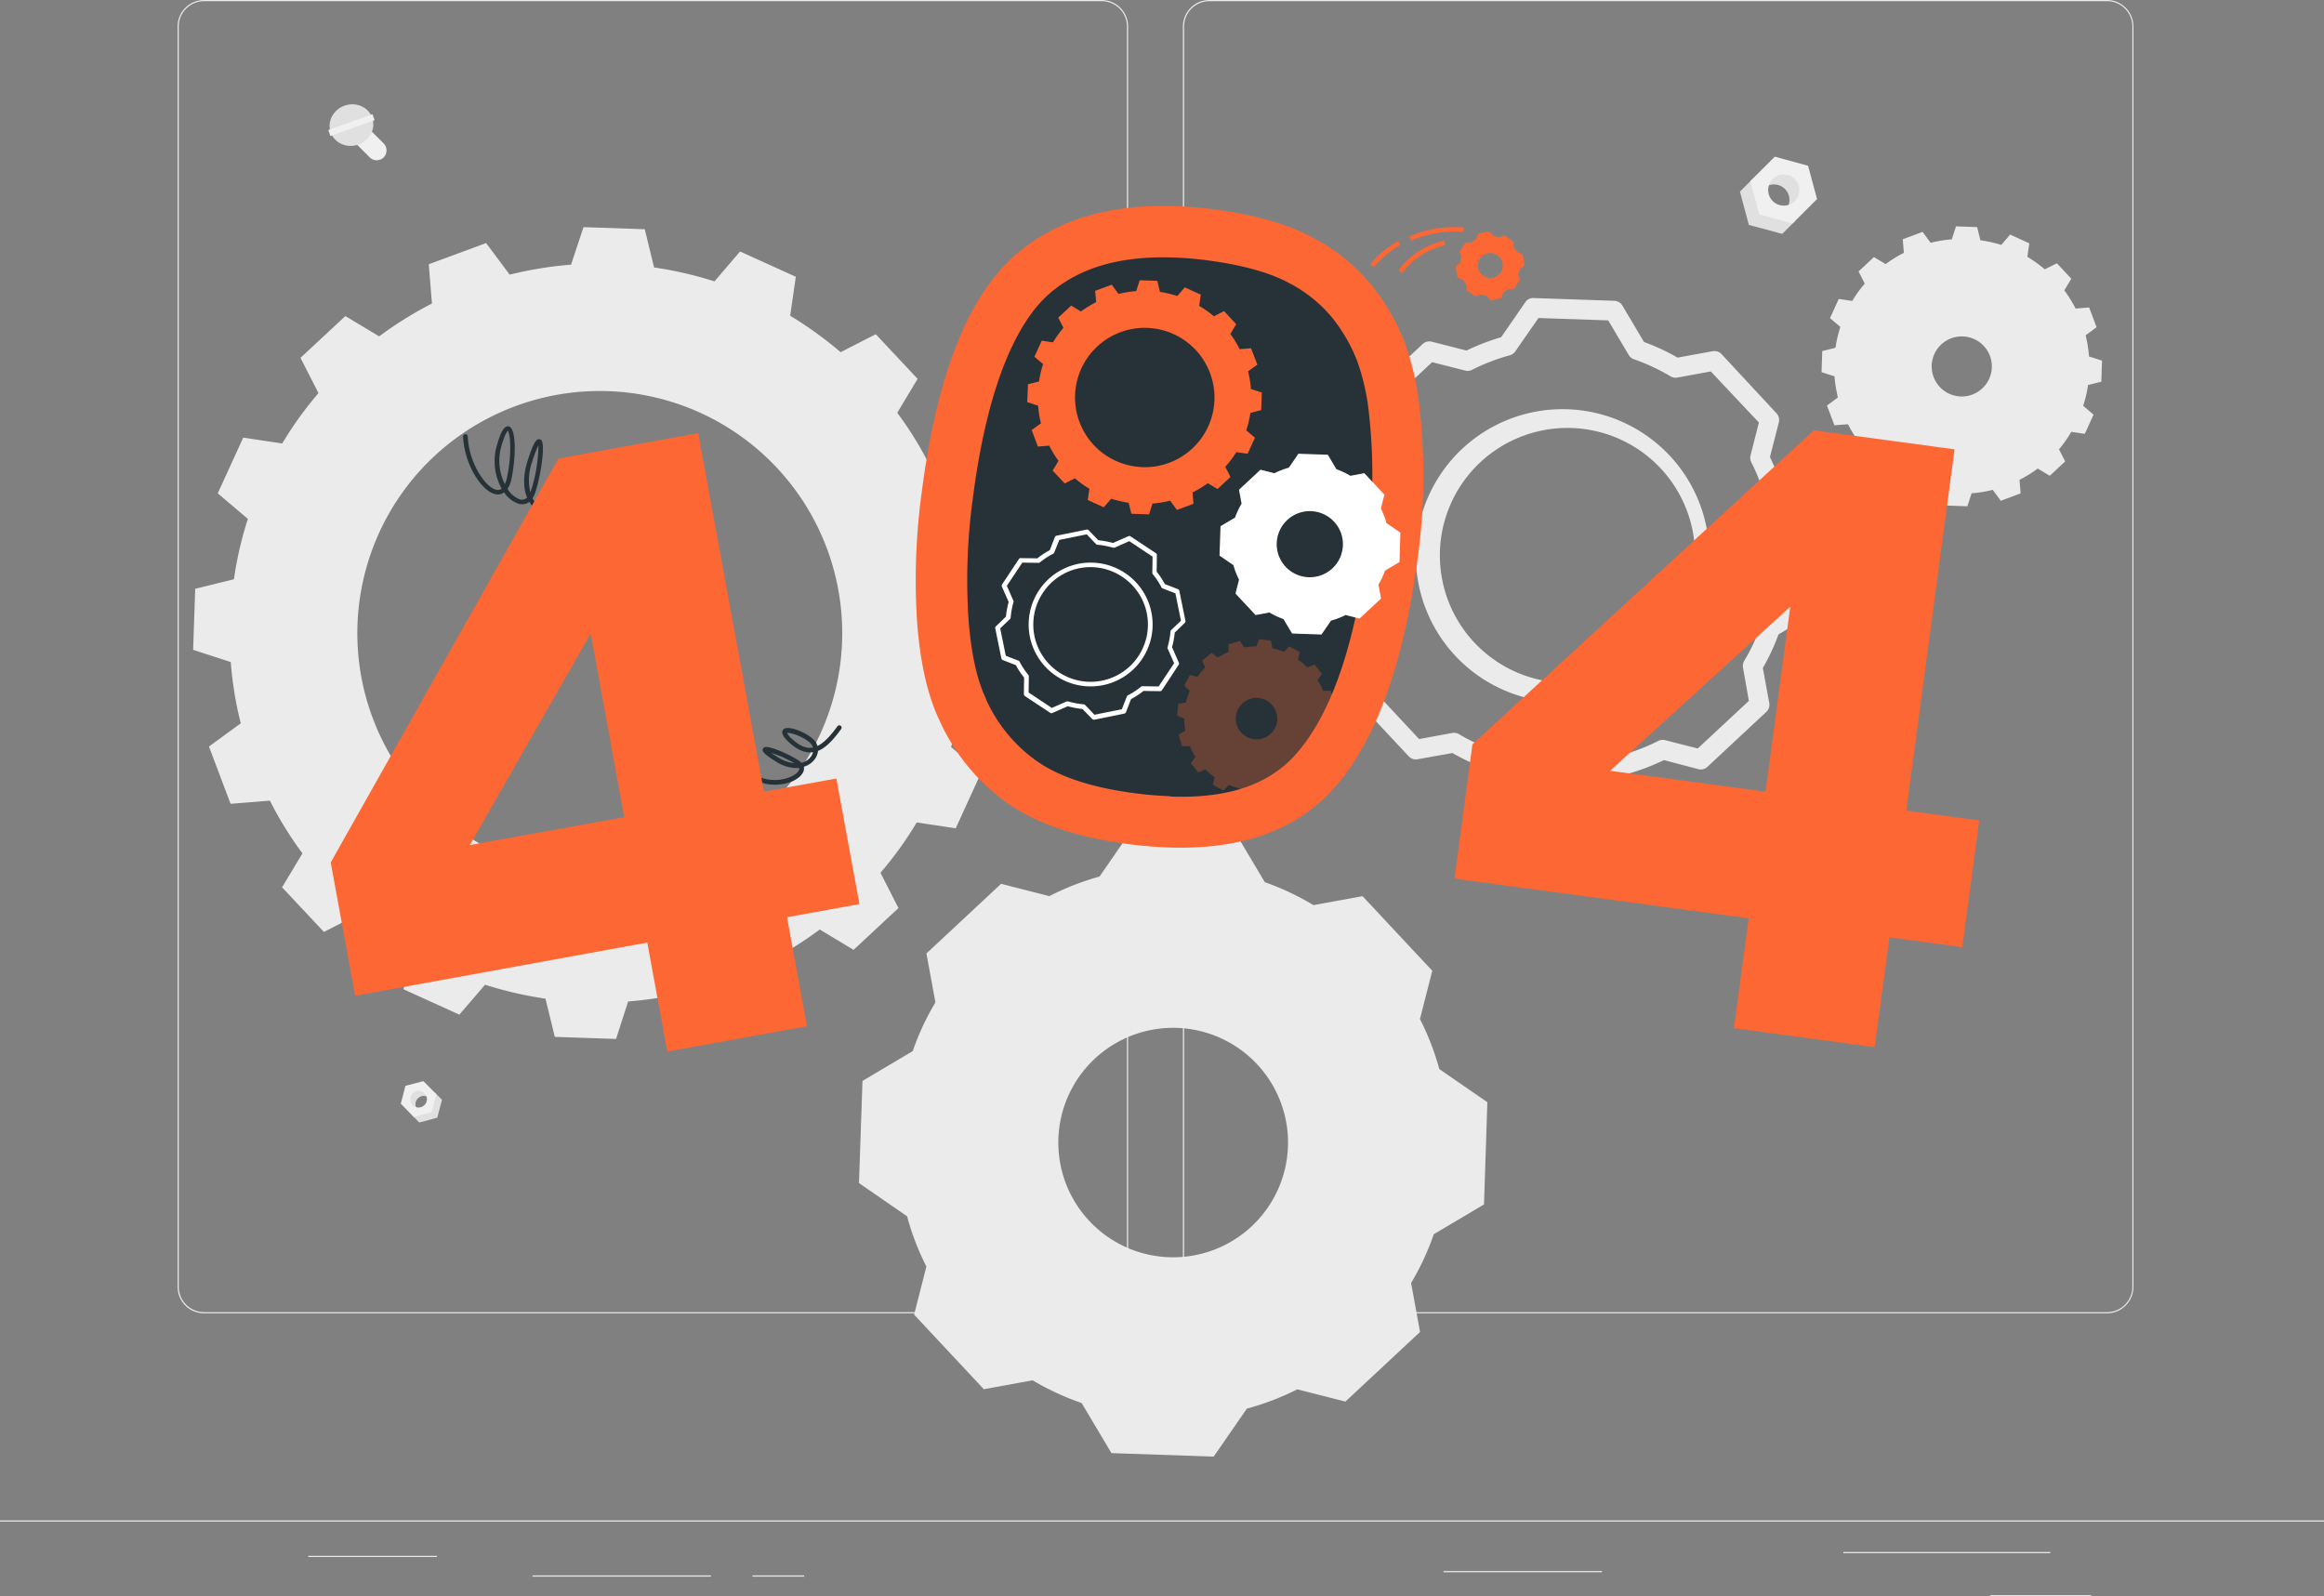 <svg width="428" height="294" viewBox="0 0 428 294" fill="none" xmlns="http://www.w3.org/2000/svg"><rect x="0" y="0" width="428" height="294" fill="#808080" stroke="none"/><path d="M428 280.026H0v.214h428v-.214zm-42.886 13.76h-18.558V294h18.558v-.214zm-90.076-4.438h-29.199v.214h29.199v-.214zm82.561-3.498h-38.118v.214h38.118v-.214zm-229.494 4.31h-9.536v.214h9.536v-.214zm-17.163 0H98.08v.214h32.862v-.214zm-50.469-3.609H56.76v.214h23.712v-.214zm122.399-44.665H37.596a4.881 4.881 0 0 1-4.888-4.883V4.883a4.88 4.88 0 0 1 1.431-3.453A4.89 4.89 0 0 1 37.595 0h165.277a4.89 4.89 0 0 1 4.888 4.883v232.12a4.887 4.887 0 0 1-4.888 4.883zM37.596.214a4.667 4.667 0 0 0-4.674 4.67v232.119a4.675 4.675 0 0 0 4.674 4.669h165.276a4.675 4.675 0 0 0 4.674-4.669V4.883a4.67 4.67 0 0 0-4.674-4.67H37.596zm350.437 241.672H222.74a4.89 4.89 0 0 1-3.456-1.43 4.88 4.88 0 0 1-1.432-3.453V4.883A4.887 4.887 0 0 1 222.74 0h165.293a4.887 4.887 0 0 1 4.871 4.883v232.12a4.887 4.887 0 0 1-4.871 4.883zM222.74.214a4.679 4.679 0 0 0-4.318 2.882 4.663 4.663 0 0 0-.356 1.787v232.12a4.674 4.674 0 0 0 4.674 4.669h165.293a4.674 4.674 0 0 0 4.674-4.669V4.883a4.675 4.675 0 0 0-4.674-4.67H222.74z" fill="#EBEBEB"/><path d="M184.956 124.795l.385-11.237-6.908-2.257a66.88 66.88 0 0 0-1.84-11.246l5.855-4.276-3.972-10.63-7.242.582a66.19 66.19 0 0 0-5.992-9.706l3.75-6.251-7.704-8.219-6.472 3.31a70.6 70.6 0 0 0-9.296-6.713l1.044-7.175-10.272-4.66-4.708 5.507a69.505 69.505 0 0 0-11.128-2.566l-1.712-7.038-11.282-.385-2.294 6.91a69.44 69.44 0 0 0-11.299 1.839l-4.349-5.816-10.554 3.9.582 7.235a68.905 68.905 0 0 0-9.716 6.046l-6.231-3.737-8.26 7.696 3.312 6.5a66.215 66.215 0 0 0-6.677 9.27L44.795 80.6l-4.691 10.262 5.547 4.704a66.978 66.978 0 0 0-2.569 11.117l-7.13 1.762-.385 11.236 6.933 2.258c.288 3.806.904 7.58 1.84 11.28l-5.854 4.276 3.98 10.553 7.242-.582a66.18 66.18 0 0 0 5.992 9.706l-3.75 6.252 7.705 8.218 6.471-3.31a68.951 68.951 0 0 0 9.279 6.705l-1.079 7.175 10.273 4.66 4.733-5.507a69.553 69.553 0 0 0 11.128 2.566l1.712 7.038 11.282.385 2.226-6.902a69.422 69.422 0 0 0 11.29-1.838l4.28 5.815 10.564-3.942-.557-7.235a70.75 70.75 0 0 0 9.716-6.055l6.231 3.746 8.261-7.697-3.313-6.499a66.186 66.186 0 0 0 6.677-9.27l7.182 1.077 4.691-10.262-5.547-4.703a66.304 66.304 0 0 0 2.568-11.117l7.233-1.677zM108.943 161.2a44.668 44.668 0 0 1-24.538-8.356 44.613 44.613 0 0 1-15.755-20.569 44.566 44.566 0 0 1-1.659-25.847 44.597 44.597 0 0 1 12.996-22.41 44.686 44.686 0 0 1 48.966-7.997 44.634 44.634 0 0 1 19.463 17.11 44.577 44.577 0 0 1-7.479 56.091 44.665 44.665 0 0 1-31.985 11.978h-.009zm268.553-73.57l2.833-2.643-1.13-2.232a23.086 23.086 0 0 0 2.269-3.224l2.482.376 1.61-3.54-1.909-1.625c.409-1.249.71-2.53.898-3.831l2.44-.607.128-3.883-2.388-.77a24.268 24.268 0 0 0-.625-3.89l2.012-1.497-1.37-3.634-2.491.196a23.898 23.898 0 0 0-2.08-3.352l1.293-2.138-2.654-2.84-2.242 1.104a24.015 24.015 0 0 0-3.202-2.3l.36-2.48-3.536-1.617-1.626 1.907a23.78 23.78 0 0 0-3.844-.855l-.607-2.428-3.887-.137-.778 2.394c-1.315.099-2.618.31-3.895.633l-1.49-2.01-3.646 1.36.205 2.497a23.086 23.086 0 0 0-3.355 2.078l-2.157-1.291-2.834 2.642 1.139 2.241a22.907 22.907 0 0 0-2.303 3.198l-2.482-.376-1.61 3.54 1.909 1.625a22.884 22.884 0 0 0-.899 3.831l-2.439.608-.129 3.882 2.389.77c.1 1.312.309 2.613.625 3.89l-2.012 1.489 1.37 3.634 2.499-.188a23.935 23.935 0 0 0 2.063 3.361l-1.293 2.138 2.654 2.84 2.226-1.138a23.932 23.932 0 0 0 3.201 2.3l-.368 2.472 3.535 1.616 1.627-1.899c1.256.389 2.541.675 3.843.856l.608 2.428 3.886.137.779-2.394a22.891 22.891 0 0 0 3.895-.633l1.489 2.01 3.647-1.36-.206-2.497a22.896 22.896 0 0 0 3.356-2.078l2.217 1.334zm-20.253-16.36a5.529 5.529 0 0 1 1.125-8.481 5.545 5.545 0 0 1 6.152.208 5.527 5.527 0 0 1 .547 8.538 5.542 5.542 0 0 1-7.824-.265zM273.92 203.001l-8.851-6.106a48.553 48.553 0 0 0-3.561-9.21l2.268-8.894-12.84-13.734-9.039 1.65a48.727 48.727 0 0 0-8.962-4.224l-5.496-9.245-18.832-.641-6.112 8.843a48.678 48.678 0 0 0-9.236 3.608l-8.894-2.266-13.747 12.828 1.652 9.013a47.659 47.659 0 0 0-4.177 8.971l-9.254 5.49-.642 18.814 8.86 6.115a47.11 47.11 0 0 0 3.552 9.253l-2.259 8.868 12.84 13.734 8.979-1.642a49.097 49.097 0 0 0 9.031 4.182l5.487 9.227 18.832.641 6.112-8.834a49.068 49.068 0 0 0 9.287-3.557l8.86 2.258 13.747-12.828-1.652-9.014a47.574 47.574 0 0 0 4.177-8.979l9.254-5.49.616-18.831zm-58.593 28.554a21.16 21.16 0 0 1-11.62-3.964 21.14 21.14 0 0 1-7.458-9.746 21.107 21.107 0 0 1-.782-12.242 21.128 21.128 0 0 1 6.158-10.614 21.162 21.162 0 0 1 23.193-3.786 21.134 21.134 0 0 1 12.38 19.956 21.135 21.135 0 0 1-6.712 14.725 21.17 21.17 0 0 1-15.168 5.671h.009zm78.752-81.9h-.06l-14.826-.504a1.802 1.802 0 0 1-1.489-.855l-3.989-6.714a40.485 40.485 0 0 1-6.232-2.89l-6.403 1.146a1.8 1.8 0 0 1-1.644-.547l-10.126-10.827a1.805 1.805 0 0 1-.428-1.71l1.618-6.337a39.16 39.16 0 0 1-2.448-6.388l-6.446-4.447a1.795 1.795 0 0 1-.779-1.548l.505-14.812a1.8 1.8 0 0 1 .856-1.488l6.737-3.993a39.558 39.558 0 0 1 2.885-6.2l-1.182-6.44a1.804 1.804 0 0 1 .548-1.642l10.828-10.09a1.809 1.809 0 0 1 1.712-.428l6.361 1.625a40.162 40.162 0 0 1 6.377-2.455l4.451-6.44a1.704 1.704 0 0 1 1.549-.777l14.826.504a1.807 1.807 0 0 1 1.49.855l3.997 6.73a40.23 40.23 0 0 1 6.189 2.882l6.463-1.18a1.81 1.81 0 0 1 1.643.548l10.101 10.877a1.804 1.804 0 0 1 .428 1.71l-1.626 6.363a40.233 40.233 0 0 1 2.457 6.371l6.437 4.447a1.806 1.806 0 0 1 .779 1.548l-.505 14.812a1.813 1.813 0 0 1-.856 1.488l-6.737 3.993a39.492 39.492 0 0 1-2.885 6.192l1.181 6.448a1.798 1.798 0 0 1-.547 1.642l-10.837 10.108a1.805 1.805 0 0 1-1.712.427l-6.292-1.667a40.52 40.52 0 0 1-6.411 2.454l-4.443 6.431a1.813 1.813 0 0 1-1.515.778zm-13.773-4.087l12.84.436 4.28-6.158a1.806 1.806 0 0 1 1.018-.718 36.893 36.893 0 0 0 6.977-2.677 1.801 1.801 0 0 1 1.25-.128l5.992 1.531 9.416-8.766-1.079-6.123c-.079-.433.003-.88.231-1.257a35.94 35.94 0 0 0 3.125-6.696c.137-.42.423-.776.804-1l6.437-3.823.437-12.827-6.163-4.276a1.802 1.802 0 0 1-.685-.915v-.146a36.453 36.453 0 0 0-2.662-6.884 1.802 1.802 0 0 1-.137-1.266l1.541-6.054-8.86-9.407-6.155 1.129a1.8 1.8 0 0 1-1.249-.223 36.636 36.636 0 0 0-6.72-3.138 1.975 1.975 0 0 1-.377-.18 1.802 1.802 0 0 1-.607-.615l-3.784-6.38-12.84-.436-4.28 6.157c-.252.364-.63.623-1.061.727a36.621 36.621 0 0 0-6.891 2.66 1.808 1.808 0 0 1-1.267.136l-6.086-1.547-9.416 8.765 1.121 6.132c.069.384.012.78-.163 1.128l-.085.146a35.905 35.905 0 0 0-3.125 6.722c-.141.402-.42.74-.787.957l-6.446 3.823-.436 12.828 6.171 4.275c.353.244.608.604.719 1.018a35.591 35.591 0 0 0 2.663 6.944 1.792 1.792 0 0 1 .145 1.24l-1.541 6.029 8.774 9.407 6.112-1.12c.427-.077.868.002 1.241.222a37.087 37.087 0 0 0 6.754 3.13c.42.134.776.417 1.002.795l3.852 6.423zm7.935-16.215h-.95a27.035 27.035 0 0 1-18.884-8.156 26.984 26.984 0 0 1 .334-38.011 27.038 27.038 0 0 1 38.049 0 26.987 26.987 0 0 1 7.999 18.937 26.988 26.988 0 0 1-7.664 19.074 27.035 27.035 0 0 1-18.884 8.156zm0-50.532a23.51 23.51 0 0 0-16.413 7.1 23.46 23.46 0 0 0 .302 33.045 23.508 23.508 0 0 0 16.539 6.8 23.508 23.508 0 0 0 16.539-6.8 23.462 23.462 0 0 0 .301-33.045 23.506 23.506 0 0 0-16.412-7.1h-.856z" fill="#EBEBEB"/><path d="M328.225 43.075l-6.146-1.65-1.644-6.132 2.405-2.403 2.534 5.25 5.256 2.532-2.405 2.403z" fill="#E0E0E0"/><path d="M328.601 38.97a2.874 2.874 0 0 0 .957-2.056 2.85 2.85 0 0 0-.839-2.107 2.855 2.855 0 0 0-2.109-.838 2.866 2.866 0 0 0-2.058.956l3.056-4.575 4.101 2.07.856 4.276-3.964 2.274z" fill="#E0E0E0"/><path d="M322.352 33.352l4.503-4.498 6.129 1.676 1.652 6.131-4.502 4.498-6.138-1.65-1.644-6.157zm8.175 3.677a2.864 2.864 0 0 0-2.024-4.894 2.869 2.869 0 0 0-2.812 3.427 2.88 2.88 0 0 0 4.836 1.492v-.025z" fill="#F0F0F0"/><path d="M77.228 206.738l3.296-.881.882-3.292-1.284-1.283-1.361 2.814-2.825 1.359 1.292 1.283z" fill="#E0E0E0"/><path d="M77.04 204.54a1.535 1.535 0 0 1-.075-2.246 1.534 1.534 0 0 1 1.141-.45 1.546 1.546 0 0 1 1.108.524l-1.635-2.454-2.251 1.103-.48 2.309 2.192 1.214z" fill="#E0E0E0"/><path d="M80.378 201.539l-2.413-2.412-3.296.855-.856 3.293 2.371 2.437 3.296-.855.898-3.318zm-4.382 1.992a1.538 1.538 0 0 1 1.087-2.63 1.545 1.545 0 0 1 1.424.952 1.536 1.536 0 0 1-.337 1.678 1.543 1.543 0 0 1-2.174 0zM65.364 26.262l2.73 2.728a1.841 1.841 0 0 0 2.569 0 1.838 1.838 0 0 0 0-2.565l-2.73-2.728a1.841 1.841 0 0 0-2.569 0 1.837 1.837 0 0 0 0 2.565z" fill="#F0F0F0"/><path d="M66.015 26.621c2.109-.757 3.242-2.974 2.53-4.952-.71-1.978-2.997-2.968-5.106-2.21-2.109.756-3.242 2.973-2.53 4.951.71 1.978 2.997 2.968 5.106 2.211z" fill="#E0E0E0"/><path d="M60.455 23.947l.397 1.102 8.136-2.92-.396-1.102-8.137 2.92z" fill="#F0F0F0"/><path d="M110.15 99.739a.42.42 0 0 1-.154 0c-3.852-1.488-6.155-2.95-7.353-4.695a4.438 4.438 0 0 1-2.765-.376 5.511 5.511 0 0 1-2.38-2.24 2.192 2.192 0 0 1-2.08.324 5.29 5.29 0 0 1-2.568-2.06 1.95 1.95 0 0 1-1.326.367c-2.569-.205-5.993-5.268-6.24-10.664a.427.427 0 0 1 .855 0c.231 5.13 3.519 9.689 5.453 9.843.287.029.573-.058.796-.24a10.486 10.486 0 0 1-.856-8.047c.736-2.565 1.387-3.574 2.166-3.42 1.472.367 1.284 5.986.496 9.654a5.24 5.24 0 0 1-.727 1.865 4.63 4.63 0 0 0 2.174 1.89 1.355 1.355 0 0 0 1.43-.3c-.677-1.659-.814-3.908.102-6.79 1.198-3.788 1.712-3.89 1.977-3.95a.564.564 0 0 1 .548.188c.788.855-.154 6.773-1.147 9.68-.116.35-.277.683-.48.992a4.69 4.69 0 0 0 2.132 2.138 3.736 3.736 0 0 0 1.944.368 4.82 4.82 0 0 1-.206-.496c-.676-1.839-.351-3.96 1.01-6.483.908-1.71 1.644-2.454 2.32-2.454a.951.951 0 0 1 .856.565c.745 1.376.205 5.917-1.267 8.166-.342.52-.822.935-1.387 1.198 1.147 1.505 3.322 2.83 6.806 4.181a.437.437 0 0 1 .35.505.434.434 0 0 1-.505.35l.026-.06zm-4.862-14.085s-.488 0-1.566 2.01c-1.242 2.292-1.55 4.182-.968 5.78.073.197.159.389.257.574a2.57 2.57 0 0 0 1.13-.941c1.198-1.83 1.772-5.593 1.327-7.064-.06-.308-.18-.359-.18-.359zm-6.138-3.6c-.465.972-.85 1.982-1.147 3.019a9.68 9.68 0 0 0-.325 5.601l.077-.214a28.238 28.238 0 0 0 1.413-8.406h-.018zm-5.64-2.694c-.146.137-.557.676-1.156 2.754a9.612 9.612 0 0 0 .625 7.055c.174-.383.303-.785.385-1.197.907-4.208.65-8.005.171-8.612h-.025zm49.185 65.164a7.715 7.715 0 0 1-3.903-1.017.427.427 0 0 1 .436-.736c3.056 1.787 7.002.539 7.816-.761a.749.749 0 0 0 .128-.573 6.973 6.973 0 0 1-4.391-1.257c-2.174-1.36-2.346-1.762-2.337-2.087a.517.517 0 0 1 .291-.444c.856-.428 4.717 1.342 6.326 2.403.195.125.373.275.531.444a3.03 3.03 0 0 0 1.626-.983c.238-.277.411-.605.505-.958h-.171c-1.37.137-2.739-.453-4.203-1.796-1.002-.932-1.395-1.565-1.267-2.078a.785.785 0 0 1 .616-.556c1.182-.29 4.109.95 5.299 2.258.262.287.45.633.548 1.009 1.113-.522 2.302-1.71 3.698-3.651a.424.424 0 0 1 .574-.07.427.427 0 0 1 .119.566c-1.618 2.257-2.962 3.54-4.28 4.062a3.182 3.182 0 0 1-.745 1.71 3.882 3.882 0 0 1-1.866 1.206 1.568 1.568 0 0 1-.239 1.188c-.762 1.266-2.834 2.121-5.111 2.121zm-.762-5.935c.291.214.702.496 1.293.856a6.923 6.923 0 0 0 3.082 1.128 21.336 21.336 0 0 0-4.375-1.941v-.043zm2.988-3.634a3.69 3.69 0 0 0 1.001 1.189c1.276 1.171 2.431 1.71 3.536 1.573h.274a1.58 1.58 0 0 0-.369-.71c-1.207-1.308-3.843-2.146-4.442-2.009v-.043z" fill="#263238"/><path d="M154.029 143.387l-13.337 2.42-12.112-66.028-25.732 4.67-41.944 74.399 4.503 24.552 53.8-9.8 3.68 20.08 25.732-4.67-3.681-20.079 13.336-2.42-4.245-23.124zm-67.496 12.255l22.256-38.971 6.172 33.839-28.428 5.132zm174.915-80.387a50.274 50.274 0 0 0-2.739-12.16 39.4 39.4 0 0 0-5.992-10.425 34.58 34.58 0 0 0-10.871-8.868c-4.566-2.503-10.62-4.245-18.165-5.225-15.659-2.035-27.865.741-36.619 8.33-8.754 7.588-14.518 22.125-17.292 43.613a119.045 119.045 0 0 0-.856 24.236c.571 7.411 1.935 13.377 4.092 17.898a37.427 37.427 0 0 0 12.566 15.291c5.404 3.786 12.809 6.291 22.213 7.517 16.778 2.183 29.21-1.035 37.296-9.655 8.087-8.62 13.454-23.187 16.102-43.699a110.57 110.57 0 0 0 .265-26.853z" fill="#FC6733"/><path d="M215.515 146.645a68.762 68.762 0 0 1-6.514-.547c-7.832-1.018-13.901-3.002-18.019-5.892a27.927 27.927 0 0 1-9.416-11.468v-.086c-1.643-3.42-2.722-8.338-3.193-14.538a110.18 110.18 0 0 1 .788-22.32c3.056-23.705 9.364-33.6 14.124-37.721 5.547-4.806 13.028-6.979 22.881-6.645 2.02.068 4.16.248 6.351.539 6.326.855 11.325 2.223 14.869 4.156a25.445 25.445 0 0 1 7.969 6.405 30.2 30.2 0 0 1 4.58 7.928 41.16 41.16 0 0 1 2.2 9.885c.893 8.172.792 16.422-.3 24.569-2.371 18.421-6.959 31.36-13.627 38.483-4.948 5.277-12.37 7.697-22.693 7.312v-.06z" fill="#263238"/><path d="M232.267 75.537l.111-3.24-1.994-.65a19.315 19.315 0 0 0-.531-3.25l1.712-1.24-1.173-3.019-2.088.171a19.135 19.135 0 0 0-1.712-2.796l1.078-1.805-2.242-2.411-1.866.957a20.397 20.397 0 0 0-2.714-1.915l.3-2.07-2.962-1.342-1.353 1.59a20.028 20.028 0 0 0-3.21-.752l-.479-2.036-3.253-.11-.642 1.992a20.046 20.046 0 0 0-3.253.53l-1.249-1.71-3.048 1.137.172 2.087a19.895 19.895 0 0 0-2.8 1.71l-1.797-1.078-2.38 2.215.959 1.873a19.054 19.054 0 0 0-1.926 2.677l-2.072-.308-1.352 2.959 1.601 1.351a19.384 19.384 0 0 0-.754 3.207l-2.037.513-.137 3.293 2.003.65a19.11 19.11 0 0 0 .531 3.25l-1.712 1.24 1.147 3.044 2.088-.172c.49.98 1.063 1.916 1.712 2.797l-1.078 1.804 2.226 2.37 1.866-.959a19.872 19.872 0 0 0 2.67 1.933l-.308 2.07 2.962 1.342 1.361-1.59c1.047.338 2.121.59 3.21.752l.505 2.027 3.253.111.642-1.993a20.046 20.046 0 0 0 3.253-.53l1.241 1.71 3.047-1.137-.163-2.086a20.387 20.387 0 0 0 2.8-1.71l1.797 1.077 2.38-2.215-.959-1.873a19.1 19.1 0 0 0 2.046-2.71l2.072.307 1.352-2.959-1.601-1.351c.343-1.045.595-2.118.754-3.207l1.994-.522zM210.353 86.03a12.846 12.846 0 0 1-7.044-2.417 12.826 12.826 0 0 1-4.984-13.344 12.827 12.827 0 0 1 3.738-6.437 12.845 12.845 0 0 1 19.666 2.61 12.825 12.825 0 0 1-6.416 18.795c-1.584.591-3.27.864-4.96.802v-.009z" fill="#FC6733"/><path opacity=".3" d="M245.775 135.04l.231-2.18-1.31-.539a13.48 13.48 0 0 0-.197-2.215l1.199-.761-.608-2.112h-1.421a12.724 12.724 0 0 0-1.027-1.976l.813-1.163-1.378-1.71-1.31.547a12.99 12.99 0 0 0-1.712-1.428l.317-1.394-1.926-1.06-1.01 1.017a12.658 12.658 0 0 0-2.123-.675l-.24-1.403-2.183-.248-.539 1.309c-.743.008-1.485.076-2.217.205l-.762-1.206-2.114.616v1.419c-.686.289-1.347.632-1.977 1.027l-1.165-.856-1.712 1.377.548 1.309a13.984 13.984 0 0 0-1.429 1.71l-1.378-.308-1.062 1.924 1.01.992a13.728 13.728 0 0 0-.676 2.13l-1.404.231-.231 2.18 1.31.548c0 .739.066 1.478.197 2.206l-1.207.761.616 2.112h1.438c.286.684.63 1.342 1.027 1.967l-.856 1.163 1.37 1.711 1.318-.556a13.133 13.133 0 0 0 1.712 1.428l-.317 1.394 1.926 1.06 1.01-1.009c.689.28 1.399.503 2.123.667l.24 1.403 2.183.248.539-1.317a13.736 13.736 0 0 0 2.217-.206l.762 1.206 2.106-.615v-1.42a13.769 13.769 0 0 0 1.977-1.026l1.156.855 1.712-1.368-.557-1.309a14.057 14.057 0 0 0 1.438-1.71l1.378.308 1.062-1.924-1.01-.992c.279-.688.502-1.398.668-2.121l1.455-.223zm-11.017-.855a3.822 3.822 0 0 1-3.761 1.963 3.82 3.82 0 0 1-3.253-2.721 3.808 3.808 0 0 1 1.272-4.044 3.818 3.818 0 0 1 6.057 1.907 3.818 3.818 0 0 1-.315 2.904v-.009z" fill="#FC6733"/><path d="M257.904 98.088l-2.568-1.761a13.997 13.997 0 0 0-1.027-2.651l.651-2.566-3.698-3.96-2.568.48a14.054 14.054 0 0 0-2.568-1.206l-1.584-2.668-5.418-.189-1.764 2.566a14 14 0 0 0-2.653 1.026l-2.568-.65-3.964 3.695.48 2.565c-.49.811-.895 1.671-1.207 2.566l-2.671 1.582-.188 5.413 2.568 1.762a13.57 13.57 0 0 0 1.027 2.668l-.651 2.565 3.698 3.96 2.568-.471a14.18 14.18 0 0 0 2.568 1.206l1.584 2.66 5.418.188 1.764-2.566a14.13 14.13 0 0 0 2.679-1.026l2.568.65 3.963-3.694-.479-2.566c.49-.811.894-1.671 1.207-2.565l2.671-1.582.162-5.43zm-16.889 8.227a6.096 6.096 0 0 1-5.498-3.947 6.085 6.085 0 0 1 1.545-6.586 6.1 6.1 0 0 1 9.34 1.235 6.099 6.099 0 0 1 .914 3.415 6.095 6.095 0 0 1-1.932 4.243 6.109 6.109 0 0 1-4.369 1.64z" fill="#fff"/><path d="M276.488 54.877l.445-1.078c.304-.165.591-.36.856-.582h.993l1.164-1.71-.376-.915a5.24 5.24 0 0 0 .342-.992l.856-.787-.36-2-1.078-.446a5.211 5.211 0 0 0-.582-.855v-.992l-1.712-1.163-.916.377a5.145 5.145 0 0 0-1.044-.24l-.788-.855-2.003.36-.445 1.077a5.19 5.19 0 0 0-.899.581h-.993l-1.164 1.71.377.916a5.272 5.272 0 0 0-.24 1.051l-.856.787.359 2.001 1.079.445c.166.319.364.62.591.898v.983l1.712 1.163.916-.376c.338.116.688.196 1.044.24l.796.855 1.926-.453zm-4.28-5.55a2.293 2.293 0 1 1 4.512-.82 2.293 2.293 0 0 1-4.512.82zm-19.166-.12l-.65-.548a17.056 17.056 0 0 1 5.136-4.276l.393.762a16.36 16.36 0 0 0-4.879 4.062zm6.831-4.867l-.334-.786a20.485 20.485 0 0 1 10.05-1.65l-.077.855a19.507 19.507 0 0 0-9.639 1.582zm-1.618 5.918l-.71-.478a14.38 14.38 0 0 1 8.448-5.465l.163.855c-3.16.693-5.965 2.5-7.901 5.088z" fill="#FC6733"/><path d="M201.451 132.552a.436.436 0 0 1-.308-.128l-1.798-1.848a15.16 15.16 0 0 1-2.696-.504l-2.799 1.231a.424.424 0 0 1-.411 0l-4.691-3.104a.423.423 0 0 1-.188-.359l.043-3.045a14.732 14.732 0 0 1-1.516-2.291l-2.405-.933a.42.42 0 0 1-.173-.124.419.419 0 0 1-.092-.192l-1.122-5.507a.434.434 0 0 1 .12-.394l1.849-1.796c.085-.91.251-1.812.497-2.693l-1.233-2.788a.423.423 0 0 1 0-.411l3.107-4.686a.395.395 0 0 1 .36-.188l3.047.043a15.015 15.015 0 0 1 2.294-1.506l.933-2.402a.43.43 0 0 1 .317-.266l5.513-1.12a.432.432 0 0 1 .393.12l1.789 1.847c.912.085 1.815.25 2.697.496l2.79-1.232a.43.43 0 0 1 .411 0l4.691 3.105a.42.42 0 0 1 .188.359l-.042 3.053a14.793 14.793 0 0 1 1.506 2.283l2.406.932a.428.428 0 0 1 .265.317l1.121 5.507a.424.424 0 0 1-.12.393l-1.849 1.796a15.324 15.324 0 0 1-.496 2.686l1.233 2.796a.433.433 0 0 1 0 .411L214 127.113a.448.448 0 0 1-.359.188l-3.048-.043a14.935 14.935 0 0 1-2.294 1.505l-.933 2.403a.432.432 0 0 1-.317.266l-5.512 1.12h-.086zm-4.828-3.361h.12c.924.272 1.874.449 2.833.53a.426.426 0 0 1 .274.129l1.712 1.795 5.051-1.026.907-2.334a.427.427 0 0 1 .206-.223 14.169 14.169 0 0 0 2.413-1.582.376.376 0 0 1 .274-.094l2.971.043 2.85-4.276-1.198-2.719a.428.428 0 0 1 0-.291c.27-.924.448-1.872.531-2.831a.427.427 0 0 1 .128-.274l1.798-1.71-1.028-5.045-2.337-.907a.426.426 0 0 1-.231-.205 13.898 13.898 0 0 0-1.583-2.403.426.426 0 0 1-.094-.282l.042-2.968-4.28-2.847-2.722 1.197a.44.44 0 0 1-.291 0 14.592 14.592 0 0 0-2.842-.531.427.427 0 0 1-.274-.128l-1.712-1.796-5.05 1.027-.942 2.326a.431.431 0 0 1-.205.222c-.856.444-1.665.974-2.414 1.582a.393.393 0 0 1-.282.094l-2.971-.043-2.85 4.276 1.198 2.72a.417.417 0 0 1 0 .367 14.88 14.88 0 0 0-.496 2.763.426.426 0 0 1-.129.273l-1.797 1.711 1.027 5.045 2.337.907a.426.426 0 0 1 .231.222c.442.847.969 1.647 1.575 2.386a.436.436 0 0 1 .103.282l-.043 2.968 4.28 2.847 2.722-1.197a.437.437 0 0 1 .197 0h-.009zm4.212-2.771a11.406 11.406 0 0 1-10.038-6.007 11.38 11.38 0 0 1 .545-11.678 11.417 11.417 0 0 1 19.575.898 11.39 11.39 0 0 1-4.446 15.314 11.41 11.41 0 0 1-5.636 1.473zm-8.783-17.214a10.542 10.542 0 0 0 .047 11.715 10.556 10.556 0 0 0 10.853 4.441 10.547 10.547 0 0 0 8.259-8.317 10.532 10.532 0 0 0-4.53-10.807 10.489 10.489 0 0 0-11.739.025 10.477 10.477 0 0 0-2.89 2.943z" fill="#fff"/><path d="M364.51 151.109l-13.43-1.813 8.885-66.54-25.92-3.499-62.873 57.836-3.304 24.74 54.176 7.303-2.705 20.234 25.92 3.497 2.705-20.233 13.431 1.821 3.115-23.346zm-67.983-9.15l33.179-30.214-4.554 34.071-28.625-3.857z" fill="#FC6733"/></svg>